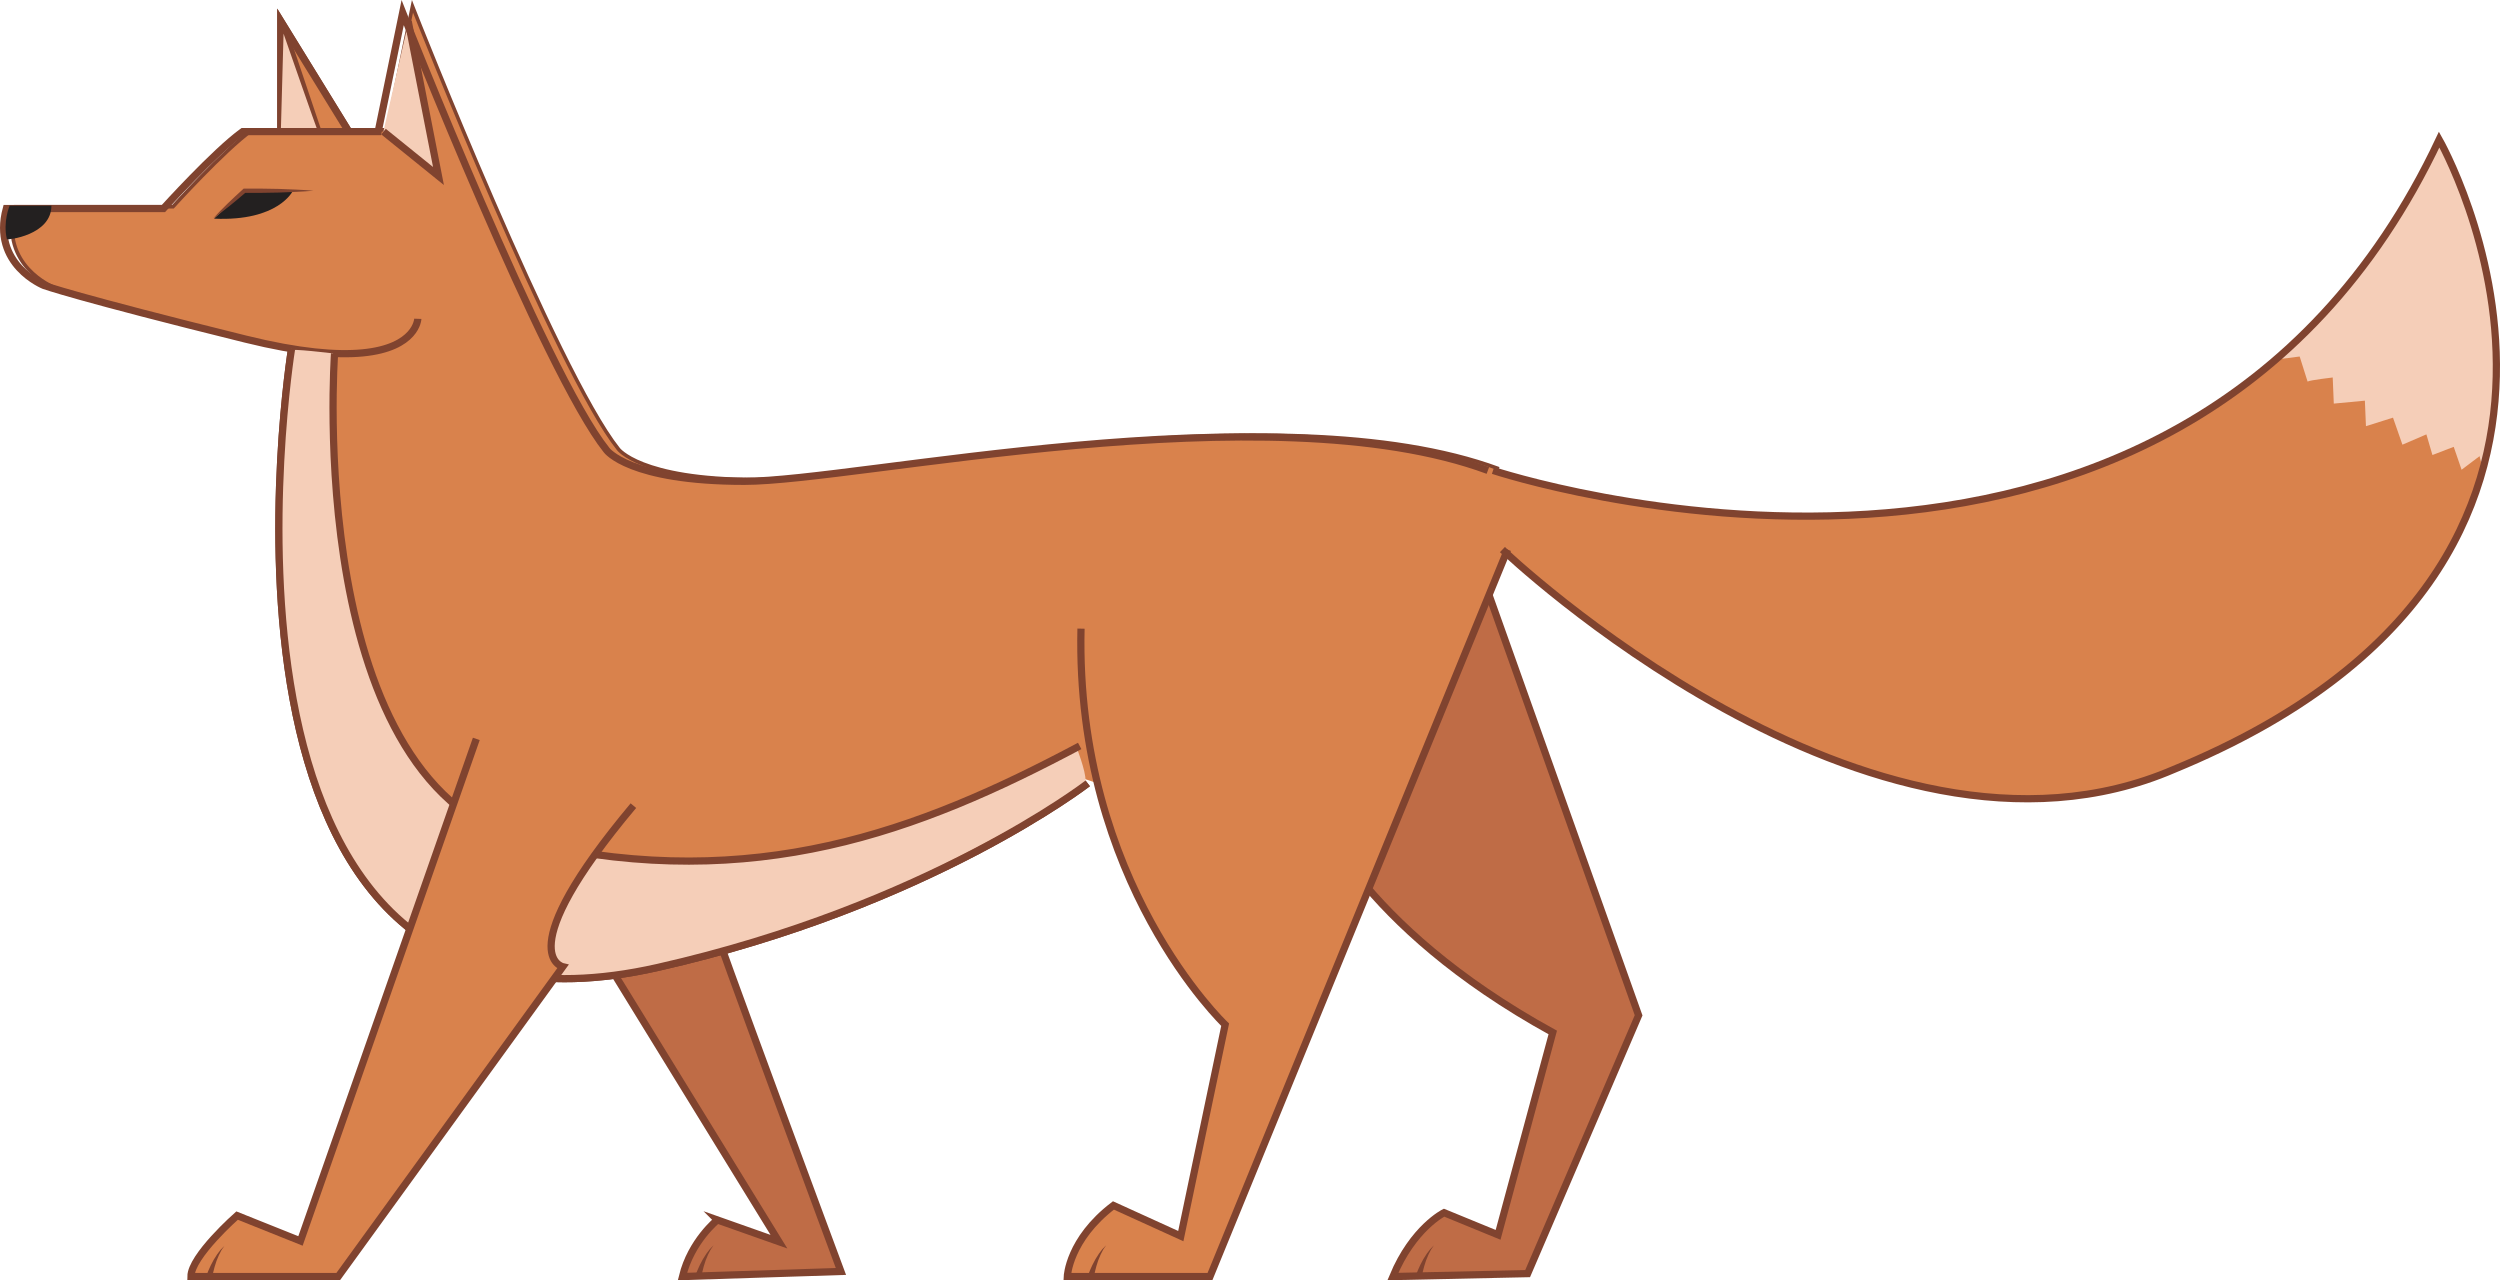 <svg version="1.1" xmlns="http://www.w3.org/2000/svg" xmlns:xlink="http://www.w3.org/1999/xlink" width="173.07" height="88.632" viewBox="0,0,173.07,88.632"><g transform="translate(-153.824,-135.505)"><g data-paper-data="{&quot;isPaintingLayer&quot;:true}" fill-rule="nonzero" stroke-linecap="butt" stroke-linejoin="miter" stroke-miterlimit="10" stroke-dasharray="" stroke-dashoffset="0" style="mix-blend-mode: normal"><g data-paper-data="{&quot;index&quot;:null}"><path d="M250.251,223.877c1.396,-3.364 3.542,-4.421 3.542,-4.421l3.741,1.535l3.784,-14.01c-13.618,-7.485 -16.503,-15.701 -16.503,-15.701l11.272,-16.879l11.175,31.393l-7.683,17.881l-9.328,0.202" fill="#bf6c46" stroke="none" stroke-width="1"/><path d="M253.793,219.456l3.741,1.535l3.784,-14.01c-13.618,-7.485 -16.503,-15.701 -16.503,-15.701l11.272,-16.879l11.175,31.393l-7.683,17.881l-9.328,0.202c1.396,-3.364 3.542,-4.421 3.542,-4.421z" fill="none" stroke="#80432f" stroke-width="0.5"/><path d="M251.845,223.784c0,0 0.21,-0.586 0.513,-1.112c0.153,-0.265 0.33,-0.513 0.474,-0.687c0.157,-0.161 0.262,-0.269 0.262,-0.269c0,0 -0.083,0.123 -0.209,0.308c-0.11,0.194 -0.237,0.46 -0.337,0.737c-0.201,0.559 -0.298,1.131 -0.298,1.131z" fill="#80432f" stroke="none" stroke-width="1"/></g><g data-paper-data="{&quot;index&quot;:null}"><path d="M201.069,223.877c0.598,-2.462 2.415,-3.919 2.415,-3.919l4.265,1.507l-12.82,-20.845c0,0 8.231,-1.708 8.154,-1.557c-0.077,0.151 8.956,24.462 8.956,24.462l-10.97,0.352" fill="#bf6c46" stroke="none" stroke-width="1"/><path d="M203.484,219.958l4.265,1.507l-12.82,-20.845c0,0 8.231,-1.708 8.154,-1.557c-0.077,0.151 8.956,24.462 8.956,24.462l-10.97,0.352c0.598,-2.462 2.415,-3.919 2.415,-3.919z" fill="none" stroke="#80432f" stroke-width="0.5"/><path d="M201.972,223.784c0,0 0.21,-0.586 0.513,-1.112c0.153,-0.265 0.33,-0.513 0.474,-0.687c0.158,-0.161 0.262,-0.269 0.262,-0.269c0,0 -0.083,0.123 -0.208,0.308c-0.111,0.194 -0.238,0.46 -0.338,0.737c-0.201,0.559 -0.298,1.131 -0.298,1.131z" fill="#80432f" stroke="none" stroke-width="1"/></g><g data-paper-data="{&quot;index&quot;:null}"><path d="M183.464,157.575c0,0 -0.07,2.004 -3.837,2.361c-1.762,0.167 -4.333,-0.026 -8.085,-0.955c-11.773,-2.913 -13.968,-3.717 -13.968,-3.717c0,0 -3.642,-1.456 -2.594,-5.324h10.875c0,0 3.541,-3.918 5.487,-5.324h9.378l1.696,-8.238c0,0 9.828,24.914 14.117,30.288c0,0 1.547,2.16 9.529,2.16c7.782,0 36.266,-6.379 51.481,-0.753" fill="none" stroke="#80432f" stroke-width="0.5"/><path d="M257.543,168.148c0,0 2.04,3.214 -0.19,7.785c-2.23,4.571 -26.106,13.468 -27.512,13.804c0,0 -30.526,-9.472 -55.141,-29.939c-1.461,-0.389 -1.17,-0.353 -3.158,-0.817c-11.81,-2.759 -13.968,-3.717 -13.968,-3.717c0,0 -3.642,-1.457 -2.594,-5.324h10.875c0,0 3.541,-3.918 5.487,-5.325h9.378l1.696,-8.237c0,0 9.828,24.913 14.117,30.288c0,0 1.547,2.16 9.529,2.16c7.782,0 36.266,-6.379 51.481,-0.754" fill="#d9824c" stroke="none" stroke-width="1"/></g><g data-paper-data="{&quot;index&quot;:null}"><path d="M183.957,147.512l-3.594,-2.896l1.646,-7.183l1.948,10.079" fill="#f5ceb8" stroke="none" stroke-width="1"/><path d="M182.084,136.981l2.095,10.71l-3.806,-3.075" fill="none" stroke="#80432f" stroke-width="0.5"/></g><g data-paper-data="{&quot;index&quot;:null}"><path d="M173.265,144.616v-7.635l4.703,7.635" fill="none" stroke="#80432f" stroke-width="0.5"/><path d="M173.265,144.616v-7.635l4.703,7.635" fill="#d9824c" stroke="none" stroke-width="1"/><path d="M173.265,144.616v-7.635l4.703,7.635" fill="none" stroke="#80432f" stroke-width="0.5"/><path d="M175.835,144.616l-2.353,-6.994" fill="none" stroke="#80432f" stroke-width="0.5"/><path d="M173.266,144.616l0.188,-6.781c0,0 2.332,6.705 2.381,6.781z" fill="#f5ceb8" stroke="none" stroke-width="1"/></g><g data-paper-data="{&quot;index&quot;:null}"><path d="M182.748,157.575c0,0 -0.07,2.004 -3.837,2.361c-1.762,0.167 -4.333,-0.026 -8.085,-0.955c-11.773,-2.913 -13.968,-3.717 -13.968,-3.717c0,0 -3.642,-1.456 -2.594,-5.324h10.875c0,0 3.541,-3.918 5.487,-5.324h9.378l1.696,-8.238c0,0 9.828,24.914 14.117,30.288c0,0 1.547,2.16 9.529,2.16c7.782,0 36.266,-6.379 51.481,-0.753" fill="none" stroke="#80432f" stroke-width="0.5"/><path d="M229.125,189.737c0,0 -10.985,8.493 -29.765,12.742c-33.523,7.584 -25.352,-42.832 -25.352,-42.832" fill="none" stroke="#80432f" stroke-width="0.5"/><path d="M229.09,189.737c0,0 -10.985,8.493 -29.765,12.742c-33.523,7.584 -25.352,-42.832 -25.352,-42.832" fill="#d9824c" stroke="none" stroke-width="1"/><path d="M176.881,159.97c0.083,0.394 -1.739,26.019 10.326,32.237c16.86,8.689 40.706,-4.2 41.12,-5.064c0.461,1.293 0.858,2.499 0.521,2.77c-0.336,0.271 -24.925,15.961 -40.559,12.877c-19.403,-3.828 -14.714,-41.029 -14.405,-43.029c0.023,-0.152 2.997,0.209 2.997,0.209" fill="#f5ceb8" stroke="none" stroke-width="1"/><path d="M228.569,187.145c-11.251,5.991 -22.513,10.157 -37.84,6.744c-15.961,-3.553 -13.743,-33.915 -13.743,-33.915" fill="none" stroke="#80432f" stroke-width="0.5"/><path d="M229.125,189.737c0,0 -10.985,8.493 -29.765,12.742c-33.523,7.584 -25.352,-42.832 -25.352,-42.832" fill="none" stroke="#80432f" stroke-width="0.5"/></g><g data-paper-data="{&quot;index&quot;:null}" stroke="none" stroke-width="1"><path d="M168.639,150.643c0,0 1.622,-1.532 2.196,-1.933h3.267c0,0 -0.985,2.134 -5.463,1.933" fill="#232020"/><path d="M154.302,152.061c-0.288,-1.217 0.189,-2.319 0.189,-2.319h2.893c0,2.059 -3.064,2.392 -3.082,2.319" fill="#232020"/><path d="M168.582,150.623c0.655,-0.714 1.355,-1.378 2.069,-2.024l0.039,-0.037h0.057c0.799,-0.008 1.597,0.003 2.395,0.021c0.798,0.03 1.596,0.056 2.394,0.126c-0.798,0.07 -1.596,0.097 -2.394,0.126c-0.798,0.018 -1.596,0.03 -2.395,0.021l0.096,-0.036c-0.729,0.629 -1.473,1.241 -2.261,1.803" fill="#80432f"/></g><g data-paper-data="{&quot;index&quot;:null}"><path d="M257.185,168.072c0,0 47.29,15.722 65.498,-22.904c0,0 16.662,29.183 -18.357,43.598c-21.151,9.041 -46.792,-15.57 -46.792,-15.57" fill="#d9824c" stroke="none" stroke-width="1"/><path d="M325.922,167.639c-0.171,0.722 -0.442,-0.556 -0.442,-0.556l-1.245,0.941l-0.545,-1.585l-1.474,0.566l-0.418,-1.429l-1.659,0.713l-0.653,-1.871l-1.872,0.59l-0.074,-1.766l-2.152,0.203l-0.075,-1.808c0,0 -1.55,0.179 -1.74,0.282l-0.548,-1.734l-1.618,0.208c0,0 6.937,-5.989 11.202,-14.986c0.655,-0.308 5.724,11.596 3.313,22.232" fill="#f5ceb8" stroke="none" stroke-width="1"/><path d="M257.185,168.072c0,0 47.29,15.722 65.498,-22.904c0,0 16.662,29.183 -18.357,43.598c-21.052,9.092 -46.493,-15.215 -46.493,-15.215" fill="none" stroke="#80432f" stroke-width="0.5"/></g><g data-paper-data="{&quot;index&quot;:null}"><path d="M258.191,173.9l-20.602,49.977h-9.878c0,0 0.1,-2.562 3.194,-4.922l4.664,2.122l3.07,-14.635c0,0 -10.379,-9.838 -9.979,-27.419" fill="#d9824c" stroke="none" stroke-width="1"/><path d="M258.191,173.55l-20.602,50.327h-9.878c0,0 0.1,-2.561 3.194,-4.922l4.664,2.123l3.07,-14.636c0,0 -10.379,-9.839 -9.979,-27.418" fill="none" stroke="#80432f" stroke-width="0.5"/><path d="M229.148,223.784c0,0 0.21,-0.586 0.513,-1.112c0.153,-0.265 0.33,-0.513 0.474,-0.687c0.158,-0.161 0.263,-0.269 0.263,-0.269c0,0 -0.084,0.123 -0.209,0.308c-0.11,0.194 -0.237,0.46 -0.338,0.737c-0.2,0.559 -0.297,1.131 -0.297,1.131z" fill="#80432f" stroke="none" stroke-width="1"/></g><g data-paper-data="{&quot;index&quot;:null}"><path d="M197.747,191.127c-8.63,10.297 -4.888,11.151 -4.888,11.151l-15.545,21.449h-10.196c0,-1.407 3.193,-4.221 3.193,-4.221l4.39,1.758l12.171,-34.758" fill="#d9824c" stroke="none" stroke-width="1"/><path d="M197.673,191.278c-8.631,10.297 -4.889,11.151 -4.889,11.151l-15.545,21.448h-10.196c0,-1.407 3.193,-4.22 3.193,-4.22l4.39,1.757l12.172,-34.757" fill="none" stroke="#80432f" stroke-width="0.5"/><path d="M168.109,223.823c0,0 0.21,-0.586 0.513,-1.113c0.152,-0.264 0.329,-0.512 0.474,-0.686c0.157,-0.162 0.262,-0.269 0.262,-0.269c0,0 -0.083,0.123 -0.209,0.308c-0.11,0.194 -0.237,0.46 -0.338,0.737c-0.2,0.559 -0.297,1.131 -0.297,1.131z" fill="#80432f" stroke="none" stroke-width="1"/></g></g></g></svg>